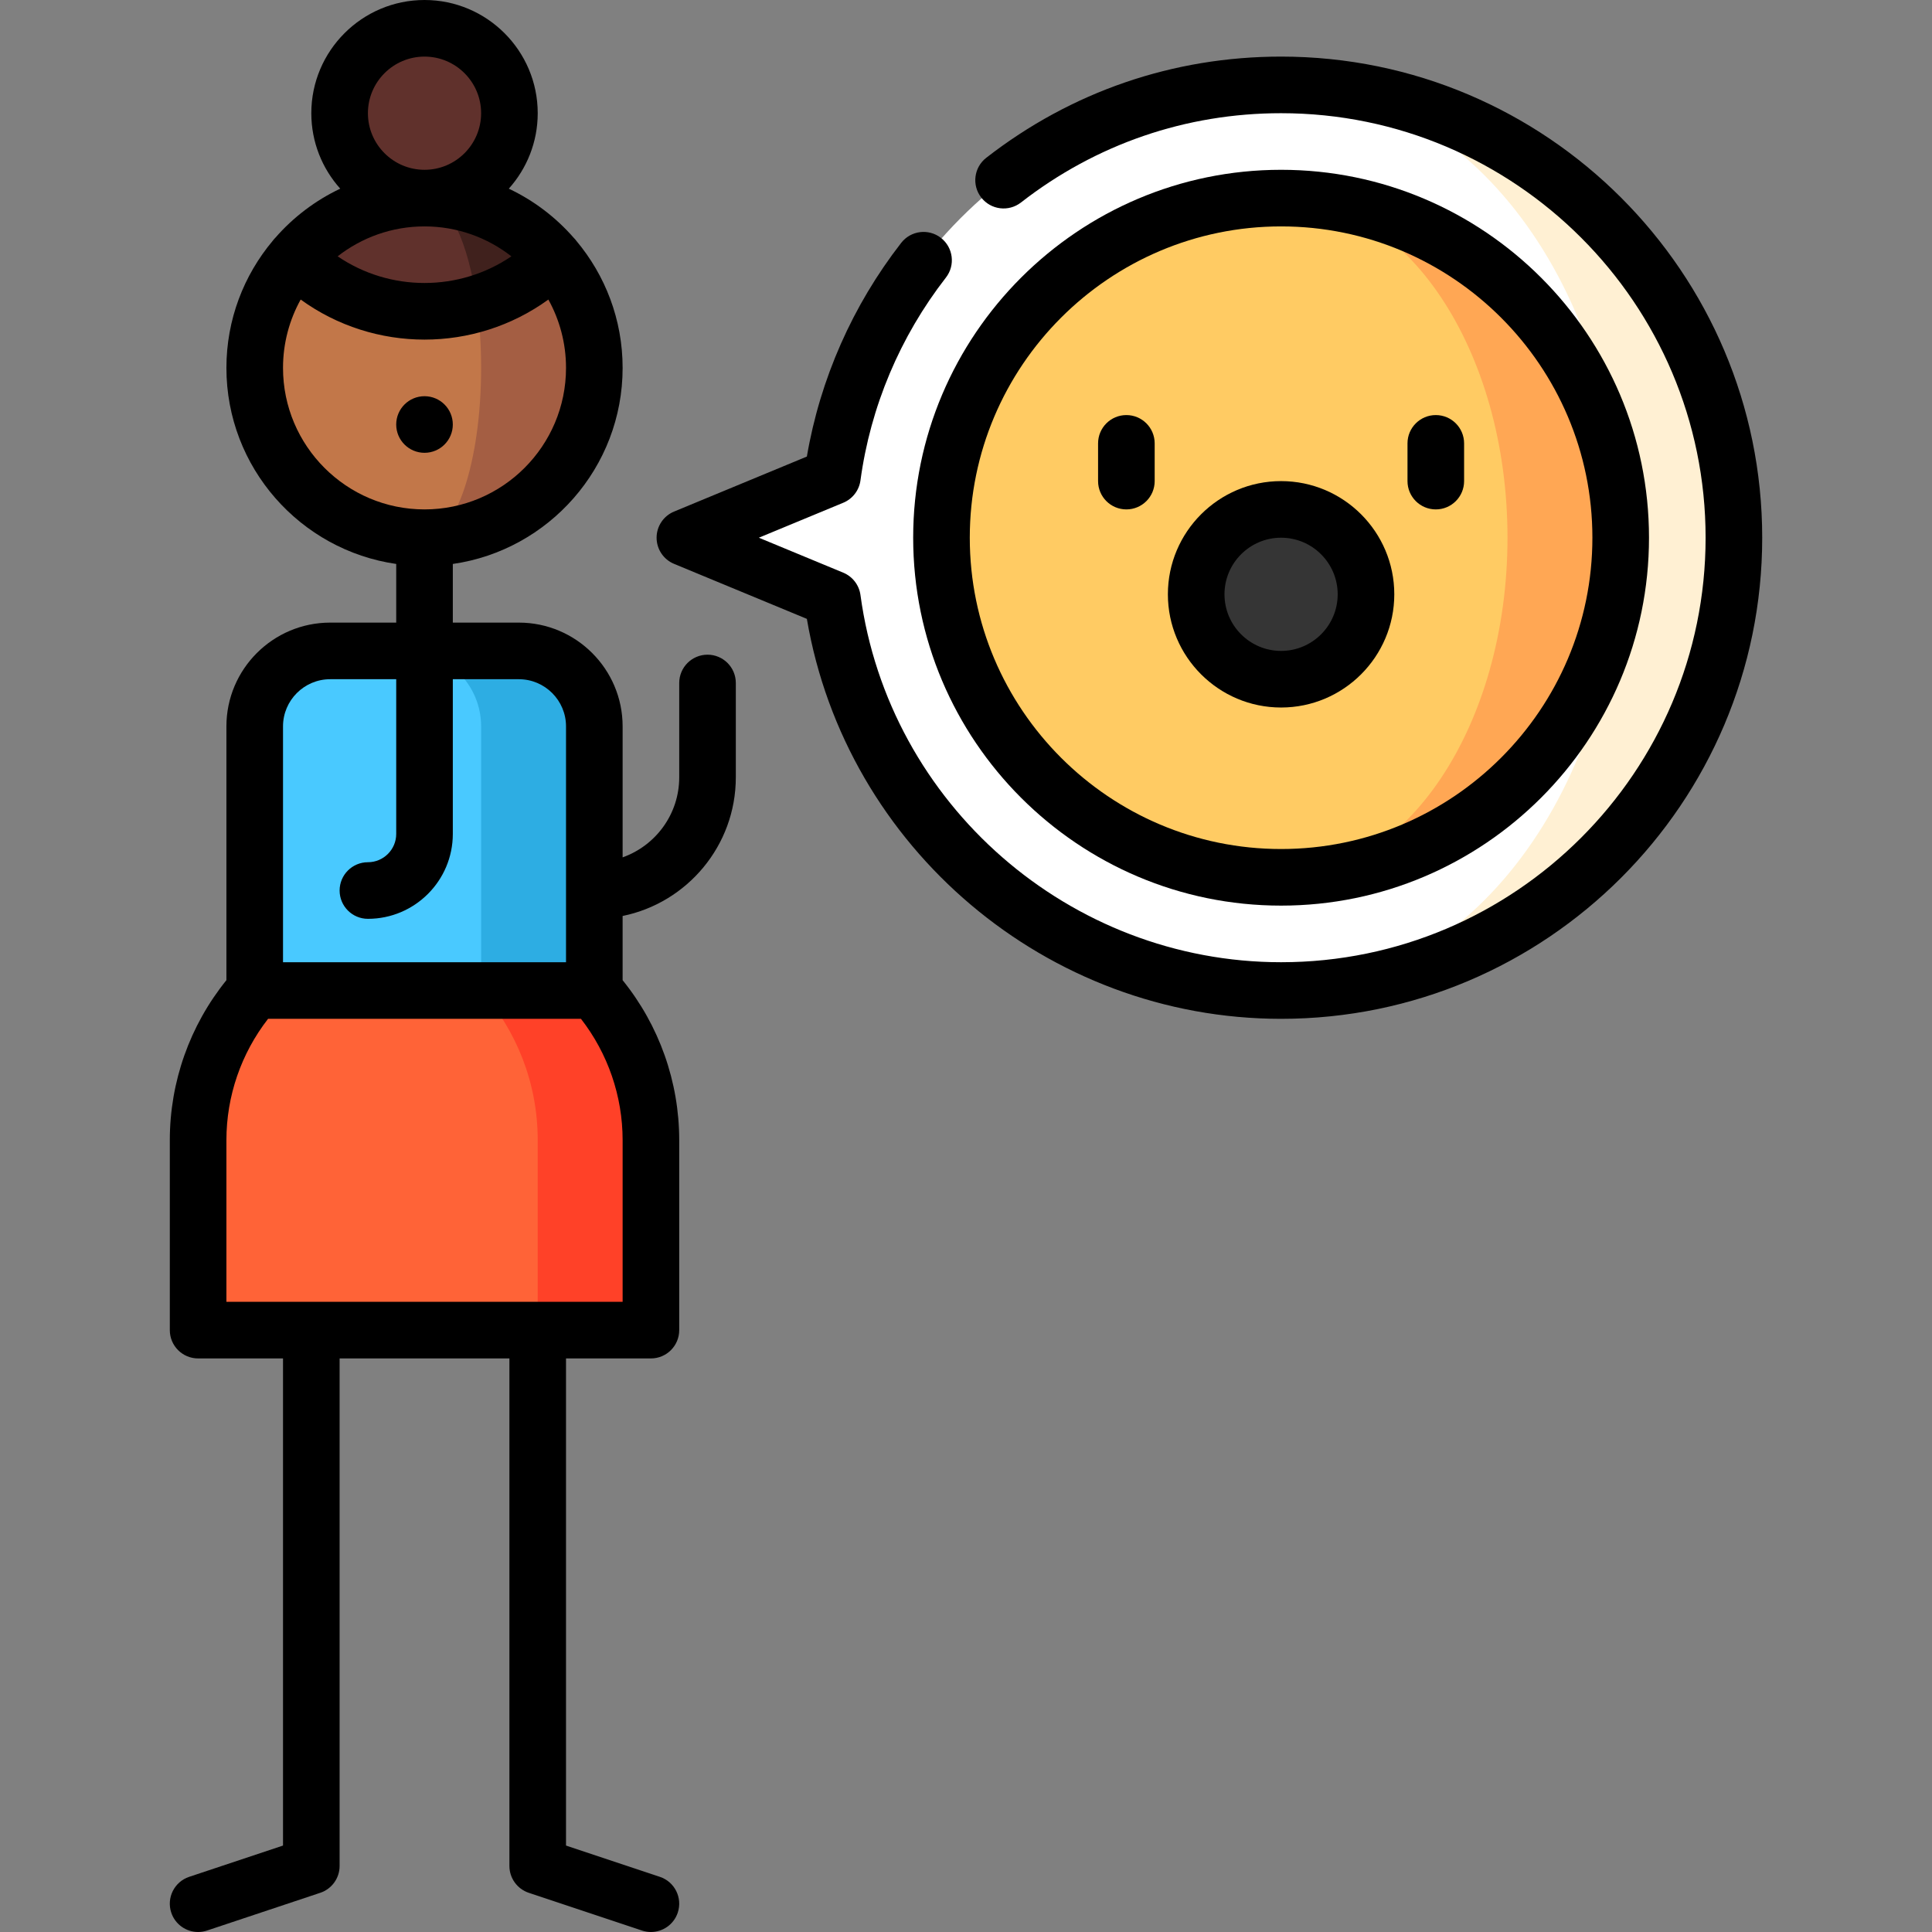 <?xml version="1.0" encoding="iso-8859-1"?>
<!-- Generator: Adobe Illustrator 19.0.0, SVG Export Plug-In . SVG Version: 6.00 Build 0)  -->
<svg version="1.1" id="Capa_1" xmlns="http://www.w3.org/2000/svg" xmlns:xlink="http://www.w3.org/1999/xlink" x="0px" y="0px"
	 viewBox="0 0 512.001 512.001" style="enable-background:new 0 0 512.001 512.001;" xml:space="preserve">
<rect x="0" y="0" width="512.001" height="512.001" fill="#808080" stroke="none"/>
<circle style="fill:#60312C;" cx="112.5" cy="29.999" r="22.5"/>
<path style="fill:#A45E43;" d="M146.757,68.334c0.01-0.01-34.255-0.005-34.255-0.005v74.17c24.85,0,45-20.15,45-45
	C157.502,86.379,153.457,76.184,146.757,68.334z"/>
<path style="fill:#C27749;" d="M126.392,80.509L78.247,68.334c-6.7,7.85-10.745,18.045-10.745,29.165c0,24.85,20.15,45,45,45
	c8.28,0,15-20.15,15-45C127.502,91.489,127.112,85.749,126.392,80.509z"/>
<path style="fill:#40211D;" d="M112.502,52.499l13.89,28.01c7.45-2.23,14.475-6.295,20.365-12.175
	C138.507,58.644,126.222,52.499,112.502,52.499z"/>
<path style="fill:#60312C;" d="M112.502,52.499c-13.72,0-26.005,6.145-34.255,15.835c13.04,13.04,31.645,17.105,48.145,12.175
	C124.162,64.079,118.782,52.499,112.502,52.499z"/>
<path style="fill:#2DADE3;" d="M137.502,172.499h-30v120h50v-100C157.502,181.453,148.548,172.499,137.502,172.499z"/>
<path style="fill:#49C9FF;" d="M107.502,172.499h-20c-11.046,0-20,8.954-20,20v100h60v-100
	C127.502,181.453,118.548,172.499,107.502,172.499z"/>
<path style="fill:#FF4128;" d="M157.502,262.499h-30l15,90h30v-50.335C172.502,286.953,166.831,273.074,157.502,262.499z"/>
<path style="fill:#FF6337;" d="M127.502,262.499h-60c-9.329,10.575-15,24.454-15,39.665v50.335h90v-50.335
	C142.502,286.953,136.831,273.074,127.502,262.499z"/>
<path style="fill:#FFF0D3;" d="M339.502,22.499v240c66.168,0,120-53.832,120-120S405.67,22.499,339.502,22.499z"/>
<path style="fill:#FFFFFF;" d="M429.502,142.499c0-66.168-40.374-120-90-120c-60.676,0-110.971,45.269-118.903,103.806
	l-39.097,16.194l39.097,16.194c7.932,58.536,58.227,103.806,118.903,103.806C389.128,262.499,429.502,208.667,429.502,142.499z"/>
<path style="fill:#FFA754;" d="M339.502,52.499v180c49.706,0,90-40.294,90-90S389.208,52.499,339.502,52.499z"/>
<path style="fill:#FFCB63;" d="M399.502,142.499c0-49.706-26.863-90-60-90c-49.706,0-90,40.294-90,90s40.294,90,90,90
	C372.639,232.499,399.502,192.205,399.502,142.499z"/>
<circle style="fill:#353535;" cx="339.5" cy="157.499" r="22.5"/>
<circle cx="112.5" cy="112.499" r="7.5"/>
<path d="M187.502,173.499c-4.142,0-7.5,3.357-7.5,7.5v25c0,9.777-6.271,18.114-15,21.21v-34.71c0-15.163-12.336-27.5-27.5-27.5
	h-17.5v-15.544c25.407-3.651,45-25.554,45-51.956c0-12.814-4.621-24.565-12.275-33.689c-0.205-0.269-0.422-0.532-0.668-0.777
	c-4.778-5.462-10.622-9.916-17.222-13.032c4.762-5.312,7.665-12.323,7.665-20.001c0-16.542-13.458-30-30-30s-30,13.458-30,30
	c0,7.678,2.903,14.689,7.665,20.001c-6.6,3.116-12.444,7.57-17.194,13.006c-0.274,0.271-0.491,0.534-0.696,0.803
	c-7.654,9.124-12.275,20.875-12.275,33.689c0,26.401,19.593,48.304,45,51.956v15.544h-17.5c-15.164,0-27.5,12.337-27.5,27.5v67.259
	c-9.693,11.989-15,26.935-15,42.406v50.335c0,4.143,3.358,7.5,7.5,7.5h22.5v129.095l-24.872,8.29
	c-3.93,1.31-6.053,5.558-4.744,9.487c1.048,3.143,3.974,5.13,7.114,5.13c0.786,0,1.586-0.125,2.373-0.387l30-10
	c3.063-1.021,5.128-3.887,5.128-7.115v-134.5h45v134.5c0,3.229,2.066,6.095,5.128,7.115l30,10c0.787,0.262,1.586,0.387,2.373,0.387
	c3.14,0,6.066-1.987,7.114-5.13c1.31-3.93-0.814-8.178-4.744-9.487L150,489.094V359.999h22.5c4.142,0,7.5-3.357,7.5-7.5v-50.335
	c0-15.472-5.307-30.417-15-42.406v-17.014c17.096-3.484,30-18.635,30-36.745v-25C195.002,176.856,191.644,173.499,187.502,173.499z
	 M135.524,67.93c-13.839,9.419-32.206,9.419-46.045,0c6.361-4.963,14.349-7.931,23.023-7.931S129.164,62.967,135.524,67.93z
	 M97.502,29.999c0-8.271,6.729-15,15-15s15,6.729,15,15s-6.729,15-15,15S97.502,38.27,97.502,29.999z M75.002,97.499
	c0-6.567,1.702-12.742,4.68-18.116c9.75,7.072,21.284,10.615,32.82,10.615s23.07-3.543,32.82-10.615
	c2.978,5.374,4.68,11.549,4.68,18.116c0,20.678-16.822,37.5-37.5,37.5S75.002,118.177,75.002,97.499z M87.502,179.999h17.5v41
	c0,4.136-3.364,7.5-7.5,7.5c-4.142,0-7.5,3.357-7.5,7.5s3.358,7.5,7.5,7.5c12.407,0,22.5-10.094,22.5-22.5v-41h17.5
	c6.893,0,12.5,5.607,12.5,12.5v62.5h-75v-62.5C75.002,185.606,80.609,179.999,87.502,179.999z M165.002,344.999h-105v-42.835
	c0-11.687,3.905-22.982,11.039-32.165h82.922c7.134,9.183,11.039,20.478,11.039,32.165V344.999z"/>
<path d="M339.502,14.999c-28.567,0-55.589,9.276-78.146,26.827c-3.269,2.543-3.857,7.255-1.314,10.524
	c2.543,3.269,7.255,3.859,10.525,1.313c19.898-15.48,43.736-23.664,68.935-23.664c62.033,0,112.5,50.468,112.5,112.5
	s-50.467,112.5-112.5,112.5c-56.031,0-103.954-41.835-111.471-97.313c-0.358-2.646-2.096-4.9-4.562-5.922l-22.368-9.266
	l22.368-9.266c2.466-1.021,4.204-3.276,4.562-5.922c2.645-19.518,10.474-38.103,22.641-53.746c2.543-3.27,1.954-7.981-1.316-10.524
	c-3.27-2.543-7.983-1.954-10.525,1.315c-12.892,16.576-21.489,36.076-25.004,56.636l-35.194,14.578
	c-2.803,1.16-4.63,3.896-4.63,6.929s1.827,5.769,4.63,6.929l35.193,14.578c10.359,60.728,63.631,105.994,125.676,105.994
	c70.304,0,127.5-57.196,127.5-127.5S409.806,14.999,339.502,14.999z"/>
<path d="M339.502,239.999c53.762,0,97.5-43.738,97.5-97.5s-43.738-97.5-97.5-97.5s-97.5,43.738-97.5,97.5
	S285.74,239.999,339.502,239.999z M339.502,59.999c45.491,0,82.5,37.01,82.5,82.5s-37.009,82.5-82.5,82.5s-82.5-37.01-82.5-82.5
	S294.011,59.999,339.502,59.999z"/>
<path d="M298.502,134.999c4.142,0,7.5-3.357,7.5-7.5v-10c0-4.143-3.358-7.5-7.5-7.5s-7.5,3.357-7.5,7.5v10
	C291.002,131.642,294.36,134.999,298.502,134.999z"/>
<path d="M380.502,134.999c4.142,0,7.5-3.357,7.5-7.5v-10c0-4.143-3.358-7.5-7.5-7.5s-7.5,3.357-7.5,7.5v10
	C373.002,131.642,376.36,134.999,380.502,134.999z"/>
<path d="M339.502,187.499c16.542,0,30-13.458,30-30s-13.458-30-30-30s-30,13.458-30,30S322.96,187.499,339.502,187.499z
	 M339.502,142.499c8.271,0,15,6.729,15,15s-6.729,15-15,15s-15-6.729-15-15S331.231,142.499,339.502,142.499z"/>
<g>
</g>
<g>
</g>
<g>
</g>
<g>
</g>
<g>
</g>
<g>
</g>
<g>
</g>
<g>
</g>
<g>
</g>
<g>
</g>
<g>
</g>
<g>
</g>
<g>
</g>
<g>
</g>
<g>
</g>
</svg>
